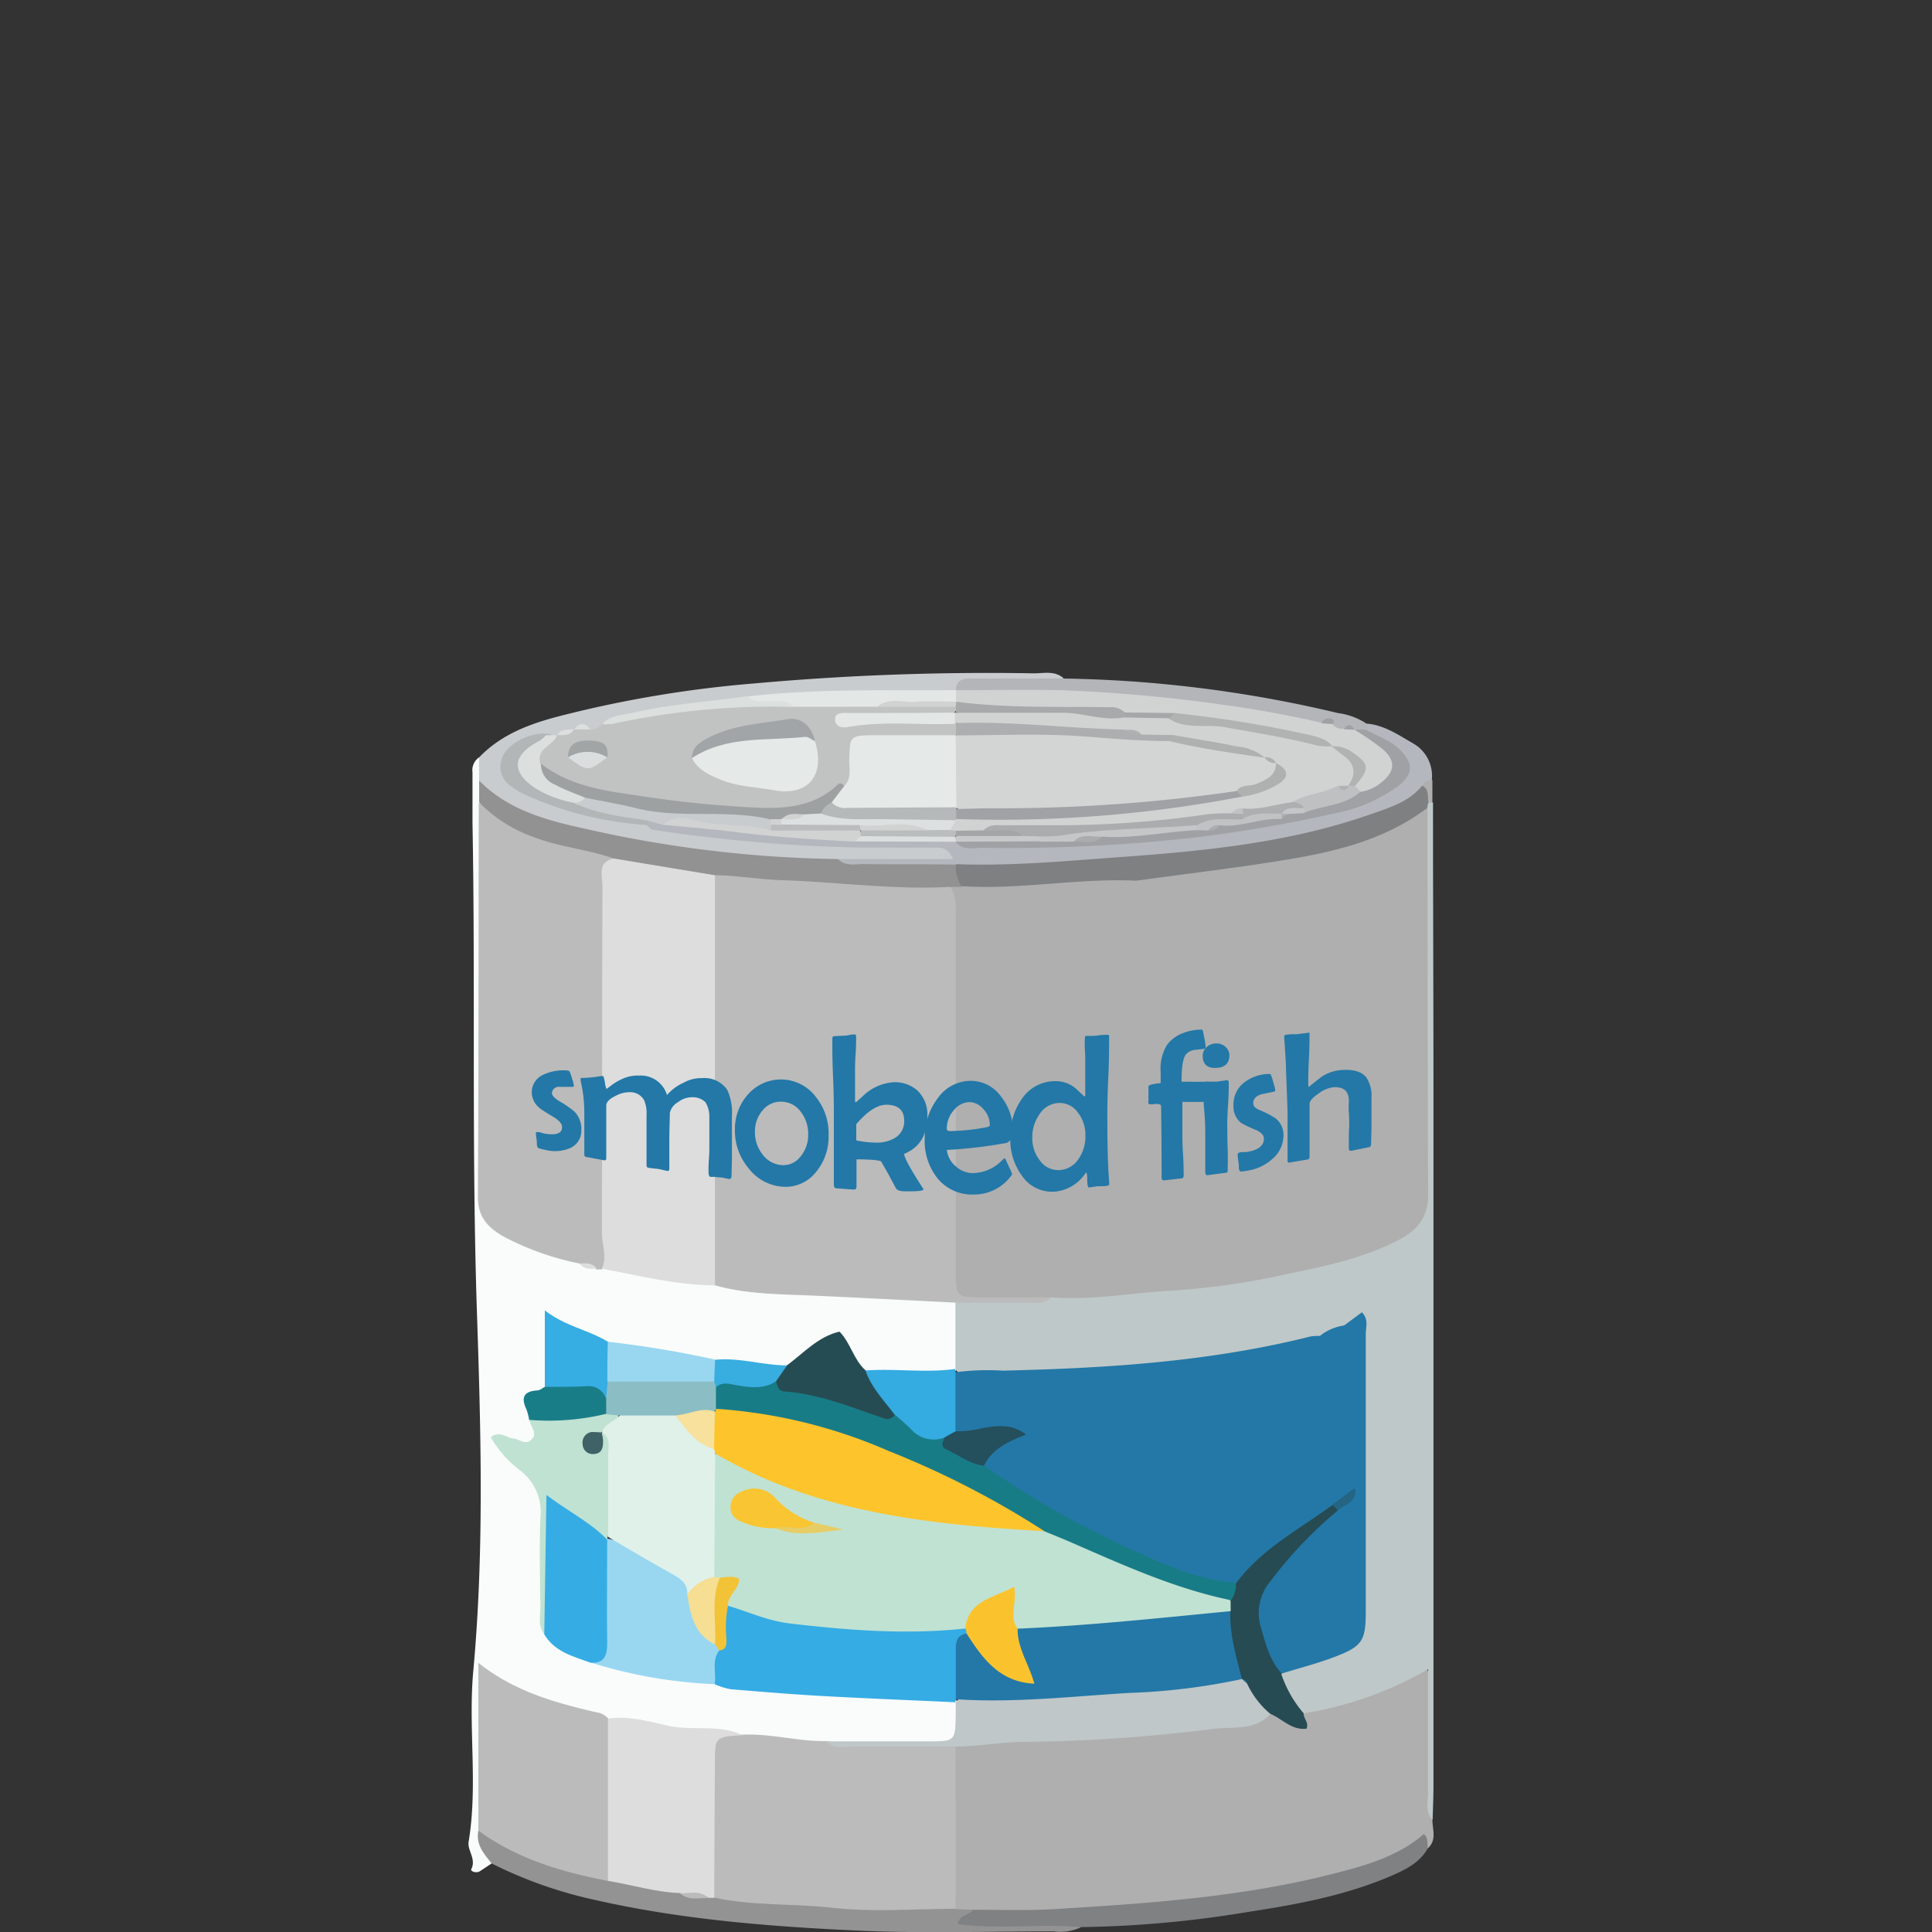 <svg id="Layer_1" data-name="Layer 1" xmlns="http://www.w3.org/2000/svg" viewBox="0 0 250 250"><rect x="0" y="0" width="250" height="250" fill="#333333" stroke="none"/><defs><style>.cls-1{fill:#afafaf;}.cls-2{fill:#f9fcfb;}.cls-3{fill:#bfc8c8;}.cls-4{fill:#c9cccf;}.cls-5{fill:#939393;}.cls-6{fill:#b4b7bd;}.cls-7{fill:#808183;}.cls-8{fill:#b3b5b9;}.cls-9{fill:#bbb;}.cls-10{fill:#bfc7c8;}.cls-11{fill:#264b53;}.cls-12{fill:#ddd;}.cls-13{fill:#35ace4;}.cls-14{fill:#929293;}.cls-15{fill:#99d7f1;}.cls-16{fill:#35ade4;}.cls-17{fill:#c0e2d2;}.cls-18{fill:#264c53;}.cls-19{fill:#34abe1;}.cls-20{fill:#36ade3;}.cls-21{fill:#99d6f0;}.cls-22{fill:#197d88;}.cls-23{fill:#38ade0;}.cls-24{fill:#2378a7;}.cls-25{fill:#7f8082;}.cls-26{fill:#c0c3c2;}.cls-27{fill:#e3e7e5;}.cls-28{fill:#b3b6b7;}.cls-29{fill:#dbdfde;}.cls-30{fill:#9fa1a5;}.cls-31{fill:#d1d3d3;}.cls-32{fill:#dcdfdf;}.cls-33{fill:#2478a7;}.cls-34{fill:#187c87;}.cls-35{fill:#256483;}.cls-36{fill:#fac32e;}.cls-37{fill:#f2c337;}.cls-38{fill:#e0f1ea;}.cls-39{fill:#f6de93;}.cls-40{fill:#8bbec4;}.cls-41{fill:#3f6266;}.cls-42{fill:#244f5c;}.cls-43{fill:#e5eae8;}.cls-44{fill:#e5e9e7;}.cls-45{fill:#9ea1a2;}.cls-46{fill:#acaeaf;}.cls-47{fill:#a2a5a7;}.cls-48{fill:#e3e7e6;}.cls-49{fill:#a8a9ab;}.cls-50{fill:#a1a5a5;}.cls-51{fill:#dbdede;}.cls-52{fill:#c4c6c8;}.cls-53{fill:#bec0c1;}.cls-54{fill:#c0c2c4;}.cls-55{fill:#c7c9ca;}.cls-56{fill:#aaacad;}.cls-57{fill:#c5c6c8;}.cls-58{fill:#adafb0;}.cls-59{fill:#babdbd;}.cls-60{fill:#b1b3b3;}.cls-61{fill:#a6a7a9;}.cls-62{fill:#fec42c;}.cls-63{fill:#fac533;}.cls-64{fill:#e6cd66;}.cls-65{fill:#f7e19c;}.cls-66{fill:#d3d5d4;}.cls-67{fill:#b6b9b9;}.cls-68{fill:#dde0e0;}.cls-69{fill:#afb1b1;}.cls-70{fill:#a3a5a6;}.cls-71{fill:#a1a2a5;}.cls-72{fill:none;}</style></defs><title>products</title><path class="cls-1" d="M185.35,235.44c0,1.27.6,2.62-.56,3.71-2.6.22-4.6,1.94-7,2.77-9.9,3.42-20.21,4.46-30.53,5.4a142.09,142.09,0,0,1-21.64.72,3.14,3.14,0,0,1-2.36-1.13,61.42,61.42,0,0,1,0-20.69c3.74-2.12,7.91-1.86,11.94-2a184,184,0,0,0,28.12-2.62,2.94,2.94,0,0,1,3.28.51c1.88,1.62,1.78-.72,2.63-1.17,4.34-1.76,9-2.59,13.2-4.86,2.09-1.13,2.64,0,2.66,2C185.18,223.91,184.75,229.68,185.35,235.44Z"/><path class="cls-2" d="M63.62,241.13l-1.51,1c-.49.32-1.26,0-1.13-.25.68-1.34-.53-2.44-.34-3.56,1.22-7.33-.07-14.74.6-22.06,1.41-15.33,1-30.71.49-46-.72-21.28-.2-42.54-.59-63.81,0-2.17,0-4.34,0-6.51A2,2,0,0,1,62,98a4,4,0,0,1,1,3c-.05,1.06.1,2.12,0,3.19.12,15.56,0,31.11,0,46.68,0,6.73.91,7.95,7.3,10.2,1.36.48,2.78.79,4.12,1.34a7.32,7.32,0,0,0,2.89.81,12.1,12.1,0,0,1,1.21.13c4.81.77,9.56,1.87,14.47,2.12a171.69,171.69,0,0,0,19,1.31c4,0,8.12.13,12,1.65a10.46,10.46,0,0,1,0,8.74c-3.42,2.17-7.17.94-10.79,1a3.93,3.93,0,0,1-3.11-2.12c-1.39-2.73-3-2.43-5.06-.76a8.08,8.08,0,0,1-3.71,2.06c-3,.48-5.86-.65-8.82-.64-4.51-.72-9-1.36-13.49-2.36-2.58-.86-5.25-1.5-7.47-3.32,0,2.72.39,5.36-.26,8-.86,1.51-3.09,2.53-1.71,4.84,1,3.27-1.08,3.58-3.8,3.53,5.19,3.26,5.35,8.12,5.19,13.25-.1,3.35-.52,6.75.37,10.07,1.33,2.29,3.62,3,5.94,3.84A145,145,0,0,0,93,217.16c8.58,1.13,17.22,1.22,25.82,1.86,1.77.13,3.62-.2,5.13,1.18,1.45,4.39.49,5.9-3.9,6-4.2.11-8.39,0-12.59.06-3.77.22-7.43-.73-11.15-1-5.79-.72-11.58-1-17.3-2.17-5.34-1.33-10.73-2.59-16.07-5.94v19.16C62.6,238,63.82,239.51,63.62,241.13Z"/><path class="cls-3" d="M123.63,177.12v-8.54c1.37-1.45,3.15-.93,4.8-1,2.52-.13,5.06.29,7.55-.49,8.44-.66,16.88-1.17,25.25-2.51,6-1,11.92-2,17.57-4.34,3.46-1.45,4.92-3.78,4.89-7.57-.12-13.93-.05-27.85,0-41.77a35.26,35.26,0,0,1,.18-5.44,3.43,3.43,0,0,1,.45-1.24.84.84,0,0,1,1.11-.36c0,12.69.06,25.39.06,38.08v89.2c0,1.44-.07,2.89-.11,4.34-1-1-.59-2.28-.59-3.45V216a47.26,47.26,0,0,1-16.06,5.7c-2.45-1.09-3.71-2.77-2.76-5.56,1.82-1.52,4.19-1.79,6.28-2.71s3.51-2.38,3.51-4.92c0-11.58.07-23.15,0-34.73,0-.72.34-1.82-1-1.89l-1,.38c-1.22.53-2.38,1.18-3.61,1.6a133.44,133.44,0,0,1-25.69,3.87c-6.6.45-13.19,1.18-19.81.28A2,2,0,0,1,123.63,177.12Z"/><path class="cls-4" d="M62,101V98c2.89-3,6.56-4.34,10.46-5.35a150.58,150.58,0,0,1,25.22-4.22,337.36,337.36,0,0,1,36.11-1.3c1.29,0,2.68-.37,3.82.62-1.6,1.6-3.61.89-5.51,1.06-2.85.25-5.79-.65-8.51,1-2.48.76-5.06.47-7.56.43-6.15-.09-12.3.42-18.4.77a145.65,145.65,0,0,0-19,2.8,2.31,2.31,0,0,1-1.58,1,9.33,9.33,0,0,0-2.24,0c-.28.1-.57.16-.86.24-.59.16-1.17.34-1.77.48l-.47.07a5.24,5.24,0,0,1-1,0,2.84,2.84,0,0,0-1.72.47c-1.24.84-3,1.24-3,3.21s1.71,2.49,3.1,3.12c5,2.2,10.38,2.9,15.69,3.93A195.41,195.41,0,0,0,119,108.66a11.71,11.71,0,0,1,1.45,0c1.34.13,3.09.25,3.12,1.81,0,1.81-1.85,1.53-3.07,1.57-3.87.13-7.74,0-11.58.07A142.36,142.36,0,0,1,71,107C67.44,105.92,63.64,105,62,101Z"/><path class="cls-5" d="M63.62,241.13c-1-1.25-2.08-2.45-1.72-4.24,1-.44,1.86.17,2.65.64,4.48,2.66,9.41,4,14.47,4.94,3,.55,6,1.2,8.93,1.75a11,11,0,0,0,4.07.41l1.27,0c8.63.73,17.25,1.59,25.93,1.41,1.55,0,3.15-.1,4.46,1l2.21.1c.81,1.9,2.5.94,3.8,1.14,3.38.51,7-1.06,10.19,1.11a6.36,6.36,0,0,1-3.54.53c-8.45,0-16.92.28-25.32-.1-11.57-.53-23.1-1.45-34.44-4.06A56.39,56.39,0,0,1,63.62,241.13Z"/><path class="cls-6" d="M108.38,111.16h14.93c-.73-1.73-1.79-1.44-2.69-1.48h-9.08a204.44,204.44,0,0,1-27-2.3c-.31,0-.57-.4-.86-.61a.6.6,0,0,1,0-.85l.16-.1a14.54,14.54,0,0,1,2.95,0c8,1,15.92,1.74,23.87,2.17,4.13.11,8.27-.2,12.39.2,6.21,1.18,12.52.82,18.72.4,9.09-.61,18.21-1.29,27.14-3.43a47.34,47.34,0,0,0,8.94-2.81c1.44-.67,3.05-1.38,3.16-3.11.09-1.45-1.45-2.09-2.55-2.77a4.85,4.85,0,0,1-1.88-1.66,1.11,1.11,0,0,1,.07-1.19c2.36.13,4.26,1.45,6.18,2.56a4.84,4.84,0,0,1,2.44,4.81c-.56.59-.76,1.45-1.32,2-2.9,2.59-6.51,3.61-10.13,4.64-9.69,2.79-19.67,3.84-29.67,4.45-7,.43-13.94,1.31-21,.83-3.7.16-7.41.13-11.11,0C110.78,112.86,109,113.25,108.38,111.16Z"/><path class="cls-7" d="M139.85,249.37c-5.27-.47-10.6.34-15.92-.39.29-1.39,1.55-1.07,1.92-1.86,3.62,0,7.28.13,10.9-.1,11.77-.72,23.56-1.52,35.06-4.38,4.41-1.1,8.88-2.25,12.45-5.32.63.6.37,1.26.51,1.83-1.07,1.93-2.93,2.79-4.82,3.62-5.79,2.47-12,3.65-18.18,4.59A143.26,143.26,0,0,1,139.85,249.37Z"/><path class="cls-8" d="M176.74,93.58v.79a1.24,1.24,0,0,1-1.1.48,5.69,5.69,0,0,1-.83-.08c-.42,0-.83,0-1.24.07a1.51,1.51,0,0,1-1.45-.72c-.88-.69-1.83.25-2.73-.11a210,210,0,0,0-42.45-3.76,5.11,5.11,0,0,1-2.82-.55l-.44-.45c.15-1.56,1.31-1.45,2.39-1.45l11.46,0a163.07,163.07,0,0,1,35.6,4.47A8.72,8.72,0,0,1,176.74,93.58Z"/><path class="cls-1" d="M184,101.72a1.3,1.3,0,0,1,1.35-.77v2.89a5.17,5.17,0,0,0-.55.07C183.9,103.42,184.44,102.39,184,101.72Z"/><path class="cls-9" d="M123.66,247c-5.3,0-10.65.46-15.92-.13s-10.33-.21-15.39-1.34c-1.32-1.53-1.07-3.4-1.09-5.18,0-4-.1-8,0-11.93s.68-4.47,4.77-3.95c3.67-.2,7.24.91,10.9.82,4.26.72,8.57.12,12.85.34,1.29.07,2.63-.35,3.86.36Q123.69,236.51,123.66,247Z"/><path class="cls-10" d="M123.7,226H110.38c-1.15,0-2.43.39-3.4-.67h13.07c3.57,0,3.57,0,3.62-3.62v-1.44l.42-.48c3.94-1.25,8.09-1,12.09-1.22,7.69-.36,15.32-1,22.95-1.91a4.26,4.26,0,0,1,1.18.07,3.29,3.29,0,0,1,1.44.79c1,1.35,2.29,2.5,2.66,4.24-2,2.26-4.9,1.64-7.36,1.95a208.64,208.64,0,0,1-24.73,1.69C129.46,225.43,126.58,226,123.7,226Z"/><path class="cls-11" d="M164.36,221.76a11.45,11.45,0,0,1-3-3.93l-.61-.54h0c-2.29-2.33-2.3-5.31-2.39-8.27a10.76,10.76,0,0,1,.17-1.7,16.89,16.89,0,0,1,.84-2.61c3.22-4.86,7.89-7.89,13-10.34a1.08,1.08,0,0,1,.94,1.1c-1.57,3-4.46,4.92-6.61,7.47-2.78,3.29-3.72,6.55-1.64,10.53a5.08,5.08,0,0,1,.72,3.09,15.25,15.25,0,0,0,2.9,5.13c0,.73.72,1.2.38,2C167.15,223.93,165.93,222.41,164.36,221.76Z"/><path class="cls-9" d="M136.05,167.84c-.83,1-2,.72-3,.72-3.12,0-6.26,0-9.4,0-6.23-.31-12.46-.64-18.7-.92-4.14-.18-8.39-.17-12.46-1.33-1.11-1.16-1.18-2.62-1.19-4.08q-.06-22.68,0-45.37a6.44,6.44,0,0,1,.82-3.51,3.54,3.54,0,0,1,3-1.1c9.13.68,18.28,1,27.4,1.78a2,2,0,0,1,.65.3c2,1.6,1.72,3.88,1.73,6,0,13.54,0,27.09,0,40.63,0,5.58,0,5.55,5.69,5.67C132.42,166.74,134.45,166.33,136.05,167.84Z"/><path class="cls-9" d="M75,163.5A36.18,36.18,0,0,1,65.15,160c-2-1.14-3.32-2.52-3.31-5.11.1-17,.08-34,.11-51,5.18,2.6,10.41,5.06,16.24,5.91a1.53,1.53,0,0,1,1.42,1.64,1.41,1.41,0,0,1-.12.49,24.64,24.64,0,0,0-.46,5.75c0,14.22,0,28.44,0,42.68,0,1.4.42,3-1.17,3.9h-.73C76.58,163.55,75.61,164.09,75,163.5Z"/><path class="cls-12" d="M77.88,164.17c.73-1.54,0-3.08,0-4.62.07-15,0-29.94.08-44.91,0-1.3-.73-3.06,1.44-3.56,4.61-.69,9-.39,13.11,2.17v53.08C87.51,166.31,82.69,165.06,77.88,164.17Z"/><path class="cls-9" d="M78.67,243.39c-6-1.16-11.75-2.85-16.77-6.51V215.17c4.76,3.77,9.94,5.14,15.2,6.39a2.48,2.48,0,0,1,1.56.77,4.1,4.1,0,0,1,1,2.62c.18,5.27.17,10.53,0,15.8A3.85,3.85,0,0,1,78.67,243.39Z"/><path class="cls-12" d="M78.67,243.39v-21c2.64-.4,5.26.35,7.72.91,3.24.72,6.64-.24,9.73,1.23-3.61.22-3.61.22-3.61,3.61q-.06,8.68-.09,17.44h-.69c-1.13-.72-2.54.12-3.69-.62C84.86,244.87,81.8,243.89,78.67,243.39Z"/><path class="cls-13" d="M123.62,220.27c-5.64-.26-11.27-.48-16.9-.79-4.07-.22-8.14-.56-12.2-.9a9.62,9.62,0,0,1-2-.62c-1.3-1.5-1-3.09-.27-4.7,1.29-1.68.06-4.13,1.73-5.7a1.93,1.93,0,0,1,1.39-.23c6.56,2.29,13.44,2,20.21,2.78,3.13.34,6.2-1.06,9.25.15a1.14,1.14,0,0,1,.62,1c-1.45,2.71.23,6-1.73,8.63A2.63,2.63,0,0,0,123.62,220.27Z"/><path class="cls-14" d="M92.49,113.25l-13.11-2.17c-3.34-1.19-6.92-1.45-10.25-2.74A18.33,18.33,0,0,1,62,103.83V101c3.82,3.91,8.93,5.19,13.94,6.29a156.44,156.44,0,0,0,32.48,3.87c1,1,2.27.63,3.43.65,4,.06,8,0,11.9.07.72.88,1.31,1.8.76,3a1.18,1.18,0,0,1-1.51-.12c-7.33.41-14.6-.63-21.91-.87C98.22,113.8,95.36,113.28,92.49,113.25Z"/><path class="cls-15" d="M93.05,213.59c-1,1.35-.33,2.89-.57,4.34a61.87,61.87,0,0,1-16.08-2.81c1.72-2.84,1.09-6,1.2-9.05a33.8,33.8,0,0,1,.28-6,2.76,2.76,0,0,1,.55-1c4.58.86,8.69,2.49,11.22,6.78.41,2.46,1.12,4.78,3.18,6.45C93.14,212.68,93.47,213.08,93.05,213.59Z"/><path class="cls-16" d="M78.57,199.23c0,4.48-.07,9,0,13.42,0,1.61-.37,2.6-2.17,2.5-2.25-.83-4.66-1.39-6-3.72-.33-5.44,0-10.89-.16-16.34,0-2.11,1-2.38,2.41-1.37C74.89,195.27,77.83,196.1,78.57,199.23Z"/><path class="cls-17" d="M78.57,199.23c-2.17-2.24-5-3.62-7.86-5.79-.1,6.37-.19,12.2-.28,18-.87-1.06-.49-2.31-.5-3.47-.05-3.84-.15-7.7,0-11.54a6.78,6.78,0,0,0-2.43-6,14.71,14.71,0,0,1-4-4.45c1.17-.91,2,.07,2.85.14s1.59.91,2.36.22c1-.87-.14-1.75-.18-2.63,3-1.53,6.4-.9,9.58-1.53a3.57,3.57,0,0,1,1.69.49c.94,1.91-.78,2-1.76,2.53a4.55,4.55,0,0,0-1,.94c.4-.09.5-.5.81-.72.53-.33.84,0,1.18.32.81,4.39,1.45,8.77-.38,13.08A1,1,0,0,0,78.57,199.23Z"/><path class="cls-18" d="M101.85,176.66c2.17-1.6,4-3.7,6.78-4.35,1.44,1.45,1.81,3.62,3.36,5,1.79,1.79,3.91,3.37,3.89,6.28-.15.19-.34.48-.53.45-5.28-.52-10.24-2.24-15.15-4.1-.18-.06-.21-.41-.27-.65C99.8,177.86,100.78,177.21,101.85,176.66Z"/><path class="cls-19" d="M115.78,183.08c-1.36-1.84-3-3.47-3.79-5.74,3.88-.28,7.77.34,11.64-.2a2.94,2.94,0,0,0,0,.42c1.7,2.26,1,4.75.73,7.23a3.15,3.15,0,0,1-1.57,1.74C119,187.38,117.78,186.76,115.78,183.08Z"/><path class="cls-20" d="M70.5,179.46v-9.9c2.67,2.08,5.66,2.53,8.16,4.06,1.19,1.48,1,3.22.94,4.95a3.75,3.75,0,0,1-.81,2.38C76,180.58,73.07,181,70.5,179.46Z"/><path class="cls-21" d="M78.59,178.74c0-1.71,0-3.42.07-5.12a135.52,135.52,0,0,1,13.87,2.31A2.18,2.18,0,0,1,92.4,179l-.13.11C87.67,180.19,83.1,180.63,78.59,178.74Z"/><path class="cls-22" d="M70.5,179.46c1.78,0,3.62,0,5.37-.08a2.35,2.35,0,0,1,2.52,1.52,1.16,1.16,0,0,1,0,2.06,31.51,31.51,0,0,1-9.92.77,7.74,7.74,0,0,0-.34-1.34c-.73-1.53-.39-2.36,1.4-2.47C69.89,179.9,70.19,179.62,70.5,179.46Z"/><path class="cls-23" d="M92.43,178.74c0-.93.07-1.85.1-2.78,3.15-.33,6.2.72,9.32.72l-1.44,2.07c-2.29,2.93-5.14,1.28-7.82,1a.63.63,0,0,1-.23-.87A.36.36,0,0,1,92.43,178.74Z"/><path class="cls-12" d="M75,163.5c.81-.05,1.65-.13,2.22.66C76.38,164.21,75.55,164.27,75,163.5Z"/><path class="cls-1" d="M123,114.76h1.45c1.39-1.33,3.15-.93,4.8-1,10.93-.6,21.87-1,32.72-2.77,7-1.13,14-2.41,20.34-6a3,3,0,0,1,2.42-.44c0,16.64,0,33.36.08,50,0,3-1.45,4.69-3.86,5.92-4.34,2.24-9,3.28-13.75,4.25A98.52,98.52,0,0,1,151.87,167c-5.28.25-10.53,1.31-15.84.87h-8.69c-3.61,0-3.66,0-3.66-3.54V119C123.69,117.52,123.78,116.06,123,114.76Z"/><path class="cls-24" d="M123.64,185.25v-7.68a32.3,32.3,0,0,1,6.14-.21c13.41-.31,26.77-1.15,39.79-4.42a5.71,5.71,0,0,1,1.09-.07c4.67-.27,5.92.61,5.58,5s1.45,8.74-1.08,12.81c1,.37,1.08,1,.67,1.9-.72,1.45-2.07,1.88-3.49,2.23-4.34,3.15-9.18,5.68-12.45,10.13-2.68,1.26-5.19.1-7.59-.78-8-3-15.34-7.41-22.8-11.58a4.66,4.66,0,0,1-2.6-2.84,4.69,4.69,0,0,1,4.5-4C129,184.48,126.15,187.18,123.64,185.25Z"/><path class="cls-24" d="M175.3,192.54c-.05-.42.93-1.2-.34-1.18-.41,0-.79.49-1.22.72a.72.72,0,0,1-.91-.34c-.31-.46-.25-1.14.22-1.19,4-.55,2.89-3.62,3-6s-.09-4.8.05-7.19c.1-1.84-.48-2.9-2.32-3.41-1-.27-1.92-1-3-1.07a6.39,6.39,0,0,1,3.14-1.36l.17.13-.17-.13,2.31-1.71c.9.91.5,1.92.5,2.81q0,17.93,0,35.86c0,3.82-.42,4.54-4,5.91-2.24.86-4.58,1.45-6.88,2.17-1.6-1.76-2.12-4-2.75-6.19a6.37,6.37,0,0,1,1.32-5.79,54.25,54.25,0,0,1,8.68-9.11C173.6,194.31,174.86,193.74,175.3,192.54Z"/><path class="cls-25" d="M184.7,104.54c-5.06,3.84-11,5.45-17.09,6.51-6.76,1.17-13.58,1.94-20.38,2.89a3.49,3.49,0,0,1-.72,0c-7.38-.26-14.7,1.21-22.09.73a4.35,4.35,0,0,1-.72-2.85c7,.27,14-.39,20.91-.89,11.12-.79,22.27-1.86,32.91-5.62,2.36-.83,4.82-1.56,6.51-3.65.93.48.66,1.4.81,2.17A2.87,2.87,0,0,0,184.7,104.54Z"/><path class="cls-26" d="M76.44,94.39a1.52,1.52,0,0,0,1.44-.73,92.82,92.82,0,0,1,24.77-3c3.55-.6,7.13-.24,10.71-.29,3.28.29,6.63-.48,9.87.55a.89.89,0,0,1,.53,1c-1.65,1.8-3.82.77-5.74.94s-3.69.09-5.53,0c3.34.49,7.35-.84,11.2.72a1.34,1.34,0,0,1-.08,1.62c-2.44,1.53-5.15.89-7.73.85-3,0-5.31.31-5.24,4.06a1.94,1.94,0,0,1-.88,1.51,15.55,15.55,0,0,1-12.4,3.83c-7.75-.74-15.63-1-23.16-3.41-1.75-.57-3.42-1.23-4.51-2.84-1.11-2.49.6-3.31,2.41-4.07h0c.6-.66,1.62-.06,2.17-.73h0A1.8,1.8,0,0,1,76.44,94.39Z"/><path class="cls-27" d="M113.5,91.45H102.64c-1.44-.72-3-.18-4.44-.35-.66-.08-1.45.07-1.32-1,8.93-1,17.9-.73,26.87-.8h0a1.27,1.27,0,0,1,.1,1.58,2.16,2.16,0,0,1-1.12.24C119.62,91.3,116.53,90.7,113.5,91.45Z"/><path class="cls-28" d="M83.71,106.1v.66a45,45,0,0,1-15.92-4,9.31,9.31,0,0,1-2.09-1.37,2.88,2.88,0,0,1-.82-3c.38-2.07,4.11-4,6.45-3.33a2.55,2.55,0,0,1-.64.67,10.3,10.3,0,0,0-1.2.72c-2.23,2.24-1.17,3.84,1,5.14a29.06,29.06,0,0,0,4.35,1.7C77.73,104.57,81.16,104,83.71,106.1Z"/><path class="cls-29" d="M70.64,95.14l.69,0h.77c-.5,1.36-2.77,1.68-2.17,3.69,1.07,2.73,4.57,2.26,6,4.56-.33.9-.91,1-1.65.49a14.41,14.41,0,0,1-5-1.88c-3.24-2.17-3-4.34.6-6.17A4.84,4.84,0,0,0,70.64,95.14Z"/><path class="cls-29" d="M96.84,90.07c.78,1,1.89.6,2.89.68s2.1-.27,2.9.73a96.59,96.59,0,0,0-23.25,2.17,8.8,8.8,0,0,1-1.45.06c1-1.16,2.45-1.15,3.78-1.44C86.68,91.09,91.8,90.81,96.84,90.07Z"/><path class="cls-29" d="M74.28,94.39c-.53.86-1.39.73-2.17.73C72.61,94.27,73.48,94.43,74.28,94.39Z"/><path class="cls-29" d="M76.44,94.39H74.27C75,93.5,75.71,93.44,76.44,94.39Z"/><path class="cls-9" d="M88,245c1.27,0,2.61-.44,3.69.61C90.47,245.55,89.14,246,88,245Z"/><path class="cls-30" d="M175.25,94.41l1.49,0c1.45.85,3.12,1.33,4.35,2.55,1.83,1.78,1.85,3.2-.21,4.79a20.36,20.36,0,0,1-8.26,3.51,178.51,178.51,0,0,1-18.09,3.12,212.9,212.9,0,0,1-27.43,1.32c-1.15,0-2.45.41-3.4-.72l.46-.47c3.35-1.11,6.81-.32,10.2-.57h4.34a11.42,11.42,0,0,0,4.15-.47c3.83-.14,7.62-.65,11.42-1H156a9.53,9.53,0,0,0,2.17-.4c2.32-.21,4.58-.85,6.9-1,.51-.08,1-.19,1.52-.32.66-.19,1.32-.32,2-.45a29.34,29.34,0,0,0,7.14-2.36c4.17-2.17,4.24-2.82.57-5.79C175.72,95.67,175,95.31,175.25,94.41Z"/><path class="cls-4" d="M74.25,103.86a1.55,1.55,0,0,0,1.45-.64c2.53-1,4.9.3,7.28.72,5.44.91,11,.35,16.39,1.64a1.33,1.33,0,0,1,.72,1,1.58,1.58,0,0,1-.41,1.13,71,71,0,0,1-9.19-1,8,8,0,0,0-4.56.08l-2.17-.63C80.52,105.67,77.23,105.33,74.25,103.86Z"/><path class="cls-31" d="M85.92,106.73c1.18-1.22,2.76-.91,4-.57,3.23.88,6.6.34,9.79,1.29,3.42-1.79,7-.83,10.57-.72a2.39,2.39,0,0,1,1,.72c.4.78-.14,1.12-.69,1.45-5.06-.26-10-.56-15-1.18C92.38,107.29,89.14,107.05,85.92,106.73Z"/><path class="cls-32" d="M110.64,108.88l.73-.68c3.88-1.81,7.81-1.09,11.78-.44a1.17,1.17,0,0,1,.53,1.16v0Z"/><path class="cls-31" d="M175.25,94.41a39.3,39.3,0,0,1,3.56,2.44c1.83,1.52,1.77,3-.13,4.45a5.32,5.32,0,0,1-2.62,1.16c-.68.28-.9-.13-1-.68,1.65-3.57-1.18-4-3.41-4.91-6.46-2.29-13.26-2.72-20-3.61a40.56,40.56,0,0,1-6.33-.31c-4.41-.89-8.85-.27-13.28-.42-2.89-.1-5.71-.3-8.32-1.71V89.31c4.47,0,9-.09,13.42,0a201.24,201.24,0,0,1,21.51,1.94q6.26.87,12.38,2.28a1,1,0,0,1,1.33.09l0,0a1.52,1.52,0,0,0,1.49.67,1,1,0,0,1,1.36,0,.76.76,0,0,1,.09.09Z"/><path class="cls-30" d="M172.36,93.7,171,93.59a1,1,0,0,1,1.37-.54l.13.07C172.72,93.23,172.61,93.55,172.36,93.7Z"/><path class="cls-30" d="M175.3,94.43l-1.45-.06C174.36,93.6,174.84,93.68,175.3,94.43Z"/><path class="cls-33" d="M123.68,219.88v-6.41c0-1,.14-1.91,1.39-2.08,1.45-.35,1.73,1,2.3,1.74a8.24,8.24,0,0,0,4.47,3.37c.72-2.26-2.51-4.76.72-6.51,7.84-1.24,15.8-1.25,23.65-2.34a3.61,3.61,0,0,1,3,.82c-.12,3,.76,5.9,1.49,8.8a82.72,82.72,0,0,1-14.69,1.8C138.61,219.52,131.16,220.38,123.68,219.88Z"/><path class="cls-33" d="M160.75,217.29a.65.65,0,0,1,.61.54Z"/><path class="cls-17" d="M159.25,208.48c-9.18.89-18.35,1.87-27.57,2.27-1.83-.5-.94-2.54-1.89-3.5-2.37.21-3.18,2.48-4.89,3.48-7.61.82-15.2.23-22.75-.66-2.81-.34-5.33-1.51-8-2.3a.82.82,0,0,1-.39-1.09c0-.05,0-.09.07-.13,1.57-2-.37-1.69-1.33-2a2.05,2.05,0,0,1-.72-.9c-.21-5.06-1.11-10.2.32-15.26,1.52-1,2.78,0,4,.62,10.13,4.94,21,6.76,32.11,7.63,2.29.18,4.5.88,6.8.83,6.12,1.76,11.69,4.94,17.72,7,2.17.73,4.86.58,6.51,2.68Z"/><path class="cls-34" d="M159.3,207.07c-7.33-1.51-14.09-4.61-20.89-7.57-1.1-.47-2.21-.92-3.31-1.37-3.09-.72-5.79-2.4-8.53-3.84-10-5.2-20.19-9.63-31.5-10.92a3.79,3.79,0,0,1-2.9-1.2c-.43-1-.55-2,.5-2.69.84-.72,1.71-.39,2.65-.23,1.72.28,3.5.56,5.11-.53.13.6.3,1.28,1,1.33,4.5.31,8.62,2,12.82,3.44a1.16,1.16,0,0,0,1.54-.43c.73.61,1.4,1.2,2.06,1.84a3.9,3.9,0,0,0,4.39,1.11c1.35,1.71,3.81,1.87,5.06,3.62a124.63,124.63,0,0,0,20.63,11.57c3.85,1.73,7.73,3.28,12,3.62A3.66,3.66,0,0,1,159.3,207.07Z"/><path class="cls-35" d="M175.3,192.54c.42,1.84-1.28,2.08-2.17,2.89l-.73-.72Z"/><path class="cls-36" d="M124.9,210.73c.42-3.67,3.62-3.93,6.33-5.41.42,2-.72,3.86.45,5.43-.05,2.51,1.45,4.54,2.17,7.12-4.52-.21-6.71-3.27-8.79-6.52A1,1,0,0,0,124.9,210.73Z"/><path class="cls-37" d="M93.14,204.14c.81,0,1.65-.32,2.51.17,0,1.37-1.52,2.09-1.45,3.46A14.69,14.69,0,0,0,94,212c0,.72.1,1.44-.91,1.58l-.55-.8C91,209.78,90.43,206.84,93.14,204.14Z"/><path class="cls-38" d="M92.54,188.08q-.06,8-.11,16a4.77,4.77,0,0,1-3.49,2.28c.09-1.62-1.06-2.17-2.25-2.85-2.7-1.49-5.35-3.08-8-4.63,0-3.55,0-7.1,0-10.64,0-1,.37-2.17-.78-2.89h0c.33-1.17,1.59-1.36,2.27-2.17,1.93-1.66,4.16-1,6.33-.85,2.54.88,3.92,3.2,5.93,4.74A1.11,1.11,0,0,1,92.54,188.08Z"/><path class="cls-39" d="M88.94,206.33a5.33,5.33,0,0,1,3.49-2.27l.73.09c-1.22,2.81-.42,5.79-.64,8.64C89.8,211.47,89.34,208.92,88.94,206.33Z"/><path class="cls-40" d="M87.42,183.17h-7.3L78.44,183l0-2.05c.06-.72.12-1.45.19-2.17H92.43l.21.77,0,2.82a2,2,0,0,1-.78.67C90.42,183.35,89,184.13,87.42,183.17Z"/><path class="cls-41" d="M77.84,185.32a7.76,7.76,0,0,1,.2,1.05c0,.88-.07,1.71-1.2,1.78A1.3,1.3,0,0,1,75.4,187v-.06a1.38,1.38,0,0,1,1.1-1.63,1.34,1.34,0,0,1,.34,0,7.69,7.69,0,0,1,1.07.07Z"/><path class="cls-42" d="M127.32,189.66c-1.84-.21-3.28-1.39-4.9-2.13-.79-.36-.37-1-.2-1.52.47-.27.94-.54,1.45-.8a13.82,13.82,0,0,0,3.51-.42c1.82-.31,3.73-.6,5.59.84C130.44,186.55,128.39,187.47,127.32,189.66Z"/><path class="cls-24" d="M173.85,171.5h.68c.41.05,1-.1,1,.6a.45.45,0,0,1-.2.28c-.48.35-.83.08-1.14-.28A4.3,4.3,0,0,1,173.85,171.5Z"/><path class="cls-43" d="M109.24,101.72c1-1,.62-2.26.65-3.43.09-3.09.07-3.12,3.3-3.15,3.5,0,7,0,10.51,0l.45.5c.79,3.1,1.24,6.19-.49,9.16a32,32,0,0,1-15.92,0C106.8,103,108.1,102.41,109.24,101.72Z"/><path class="cls-44" d="M105.46,95.92c1.35,4.34-.83,7.14-5.28,6.34-2.33-.42-4.76-.46-7-1.4-1.45-.61-2.9-1.24-3.62-2.76.72-1.41,2.17-1.83,3.47-2.35,3.18-1.24,6.59-.89,9.88-1.39A2.34,2.34,0,0,1,105.46,95.92Z"/><path class="cls-45" d="M109.24,101.72l-1.62,2.11a2.83,2.83,0,0,1-1.45,1.89,5,5,0,0,1-1.83.35,9.63,9.63,0,0,0-2.62.24,4.27,4.27,0,0,1-.86.19,1.35,1.35,0,0,1-1.18-.47C94,104.67,88,106,82.32,104.58c-2.17-.54-4.41-.91-6.62-1.36-1.3-.56-2.63-1-3.86-1.68A2.84,2.84,0,0,1,70,98.81c3.57,2.81,7.92,3.48,12.18,4.08a142,142,0,0,0,16.47,1.65c3.56.07,7-.37,9.73-3C108.63,101.23,109,101.4,109.24,101.72Z"/><path class="cls-46" d="M123.7,95.11V93.66l.48-.45c3.89-1.08,7.87-.72,11.76-.36,3,.26,5.95.41,8.92.73a11.89,11.89,0,0,0,3.07.52c1.45.09,3-.16,4.24,1.06,0,.82-.58,1.15-1.23,1.45-3.13.72-6.24.3-9.37-.08-4.34-.54-8.68-.15-13-.27-1.68,0-3.41.12-4.84-1.08Z"/><path class="cls-47" d="M105.46,95.92c-.43-.2-.89-.62-1.29-.57-5,.55-10.13-.2-14.64,2.75,0-1.28.77-1.87,1.78-2.44,3.34-1.9,7.12-2,10.73-2.61C103.74,92.75,105.12,94.16,105.46,95.92Z"/><path class="cls-48" d="M123.68,93.66c-4.66.2-9.33-.41-14,.42-.81.15-1.57-.09-1.62-.93-.06-1,.92-.88,1.59-.89,4.66,0,9.34,0,14-.05.09.11.19.21.29.31a.86.86,0,0,1-.33,1.09Z"/><path class="cls-49" d="M123.73,90.8c6.58.87,13.19.59,19.8.72a2.4,2.4,0,0,1,2,.67.81.81,0,0,1-.28,1.11l-.07,0c-7.18-.08-14.36,0-21.49-1.07v-.78c-.23-.18-.3-.33-.2-.47s.19-.19.27-.19Z"/><path class="cls-50" d="M73.51,98c0-1.58.83-2.22,2.77-2.17s2.42.59,2.33,2.17A15.06,15.06,0,0,1,73.51,98Z"/><path class="cls-51" d="M73.51,98a4.87,4.87,0,0,1,5.06,0C76.06,99.88,76.06,99.88,73.51,98Z"/><path class="cls-31" d="M123.73,90.8a3.72,3.72,0,0,1-.08.66H113.52c1.45-1.26,3.22-.55,4.84-.66S121.93,90.78,123.73,90.8Z"/><path class="cls-4" d="M70.64,95.14l-.76.66Z"/><path class="cls-52" d="M154.93,107.42c-4.12.18-8.2,1.13-12.35.84-1.13.72-2.55-.17-3.66.65l-4.34,0a.81.81,0,0,1,.32-1.09h0c6.47-1.7,13-1.83,19.68-1.44a.78.78,0,0,1,.37,1A.21.21,0,0,0,154.93,107.42Z"/><path class="cls-53" d="M175.33,101.71l.73.72c-2.08,1.89-4.92,1.75-7.33,2.76a8.61,8.61,0,0,0-.68-.55c-.52-.33-1.07-.65-.86-1.45,1.39-1.37,3.3-1.36,5-1.9a12.06,12.06,0,0,1,1.7,0,5.08,5.08,0,0,1,.78,0A1,1,0,0,1,175.33,101.71Z"/><path class="cls-54" d="M154.93,107.42v-.65c1.11-2.27,3.29-1.44,5.07-1.77,1.6-.22,3.19-.77,4.85-.41a2.5,2.5,0,0,1,1,.48.56.56,0,0,1,.09.8.55.55,0,0,1-.14.12c-2.7-.18-5.24,1.12-8,.81-.42.38-1.07.23-1.44.66Z"/><path class="cls-55" d="M134.59,108.23v.63l-10.91.06v-.64l.43-.47c2.66-1.08,5.45-.42,8.18-.55A3,3,0,0,1,134.59,108.23Z"/><path class="cls-56" d="M138.92,108.91c1.06-1.15,2.42-.57,3.66-.65C141.52,109.39,140.16,108.79,138.92,108.91Z"/><path class="cls-57" d="M168.79,104.57v.65l-2.17.11a.48.48,0,0,1-.67,0l-.06-.07h0C166.38,103.34,167.64,104.22,168.79,104.57Z"/><path class="cls-56" d="M156.37,107.46a1.45,1.45,0,0,1,1.45-.66A1.51,1.51,0,0,1,156.37,107.46Z"/><path class="cls-58" d="M165.83,105.29l.73,0-.78.66A4.12,4.12,0,0,0,165.83,105.29Z"/><path class="cls-59" d="M111.34,107.47H99.76v-.72c.5-.46,1.16-.29,1.73-.5,3-.14,6.07-.77,9.13-.16a2,2,0,0,1,.93.78Z"/><path class="cls-31" d="M101.17,106.72H99.73V106h1.44a.44.44,0,0,1,.19.47C101.28,106.64,101.23,106.72,101.17,106.72Z"/><path class="cls-59" d="M123.66,108.28l-12.3-.08v-.73h0c2.5-1.78,5.36-.72,8-1a20.55,20.55,0,0,1,3,.19,3.07,3.07,0,0,1,1.09.45.75.75,0,0,1,.21,1Z"/><path class="cls-60" d="M152,92.27a151.88,151.88,0,0,1,17.25,2.79c1.17.3,2.35.49,3.16,1.49L172,97c-4.85.59-9.32-1.59-14.06-2-2.17-.2-4.61.36-6.55-1.25C150.92,92.93,151.42,92.59,152,92.27Z"/><path class="cls-60" d="M175.33,101.71l-.79-.07c.11-2-1.91-3.17-2.17-5.07l0,0a4,4,0,0,1,2.64.79C177.21,98.87,177.28,99.46,175.33,101.71Z"/><path class="cls-61" d="M152,92.27l-.72.69a4.43,4.43,0,0,1-5.79-.09v-.68Z"/><path class="cls-62" d="M92.54,188.08a2,2,0,0,0-.15-.59c-1.07-1.63-1.32-3.25.12-4.83a.75.75,0,0,0,.17-.36A66.72,66.72,0,0,1,115,187.76a115.83,115.83,0,0,1,20.14,10.37C120.31,197.28,105.7,195.78,92.54,188.08Z"/><path class="cls-63" d="M100.31,197.75a10.15,10.15,0,0,1-4.54-.92,1.92,1.92,0,0,1-1.24-2A2.1,2.1,0,0,1,96,193a3.6,3.6,0,0,1,4.29.8,11.28,11.28,0,0,0,5.06,3.23C103.94,199.05,102,197.67,100.31,197.75Z"/><path class="cls-64" d="M100.31,197.75c1.66-.49,3.52.56,5.07-.72l3.7.88C106.11,198.27,103.17,198.92,100.31,197.75Z"/><path class="cls-65" d="M92.51,182.66q-.06,2.43-.12,4.83c-2.36-.63-3.62-2.54-5-4.34C89.12,183.08,90.73,182,92.51,182.66Z"/><path class="cls-66" d="M123.66,95.16c5.39,0,10.8-.27,16.16.1,3.81.28,7.6.64,11.43.63,3.93-.64,7.66.41,11.42,1.27a5.89,5.89,0,0,1,1.07.37,4.67,4.67,0,0,1,1.43.94,1.79,1.79,0,0,1,.37,1.09c-1,3.16-4,2.72-6.29,3.73a164.8,164.8,0,0,1-33,2.23,3.91,3.91,0,0,1-2.06-.56l-.44-.51Z"/><path class="cls-67" d="M106.22,105.27a2.65,2.65,0,0,1,1.4-1.45,2.29,2.29,0,0,0,2,.72l14.1-.08v.23a1.34,1.34,0,0,1,.21,1.24,1.89,1.89,0,0,1-1,.72,98.33,98.33,0,0,1-14-.26A3.35,3.35,0,0,1,106.22,105.27Z"/><path class="cls-68" d="M106.22,105.27c2.53.94,5.16.72,7.77.72l9.65.15c.38.72-.27,1-.72,1.27H120c-2.89-.93-5.89.22-8.77-.64l-10.13-.08V106h0c.86-.72,2,0,2.89-.62Z"/><path class="cls-31" d="M104.05,105.39c-.81.93-1.9.58-2.89.62C102,105.07,103,105.35,104.05,105.39Z"/><path class="cls-31" d="M122.94,107.43l.73-1.27,0-.16c1.5-1.12,3.25-.67,4.89-.67a160.22,160.22,0,0,0,30.76-2.53,17.84,17.84,0,0,0,4.74-1.35c1.12-.58,2.17-1.25,1-2.71h0c-.4-.45-1.08-.32-1.48-.72h0c-3.69-1.75-8-1-11.66-2.9l-4.27-.07c-.64-.59-1.6-.08-2.24-.64-7.29-.16-14.54-1.12-21.85-.83V92.23h14c2.62,0,5.16,1.09,7.83.61l5.78.1c2.24,1.52,4.89.72,7.33,1.16,4,.72,8,1.35,12,2.39a8.36,8.36,0,0,0,1.8.08l1.39,1.09c1.59,1.07,1.91,2.36.78,4h0a1,1,0,0,1-1.36.13.3.3,0,0,1-.08-.08c-1.85,1-4.07,1-5.87,2.13-1.9,1.35-4.2.91-6.29,1.38-.83.1-1.62.37-2.44.45-10.31,1.38-20.68,1.69-31.06,2-1.27.14-2.55.45-3.79-.19Z"/><path class="cls-69" d="M152,95.15c2.7.47,5.41.89,8.09,1.45a6.32,6.32,0,0,1,3.58,1.45c-4.17-.6-8.34-1.18-12.43-2.17Z"/><path class="cls-69" d="M145.5,94.44c.82,0,1.65-.11,2.24.64C146.93,95.1,146.07,95.27,145.5,94.44Z"/><path class="cls-56" d="M127.27,107.45c.72-.82,1.74-.66,2.69-.66h6.47a135,135,0,0,0,20-1.45,27.81,27.81,0,0,1,2.89-.09,1.45,1.45,0,0,1,1.45-.13.57.57,0,0,1,.19.59c-.08.19-.14.29-.21.29-1.95.15-4-.39-5.79.77-5.94.47-11.92.41-17.83,1.36a21.24,21.24,0,0,1-2.52.1l-2.17-.06C130.77,107.25,128.87,108.44,127.27,107.45Z"/><path class="cls-58" d="M160.75,106v-.69c-.26-.18-.34-.33-.25-.49s.19-.21.28-.21c2.22.24,4.34-.58,6.52-.81a1.64,1.64,0,0,1,1.44.76c-1,.12-2.17-.35-2.89.73C164.12,105.34,162.35,105,160.75,106Z"/><path class="cls-60" d="M173.13,101.69l1.44,0C174.1,102.4,173.63,102.45,173.13,101.69Z"/><path class="cls-70" d="M127.27,107.45c1.69.33,3.56-.61,5.12.73H123.7v-.68Z"/><path class="cls-31" d="M111.28,106.8c2.9.26,5.94-.78,8.78.65l-8.73,0A5.34,5.34,0,0,0,111.28,106.8Z"/><path class="cls-71" d="M160.73,103.08a166.16,166.16,0,0,1-37,2.9v-1.31c1.69,0,3.37-.1,5.06-.08A210.84,210.84,0,0,0,160,102.36C160.76,102.05,160.89,102.42,160.73,103.08Z"/><path class="cls-69" d="M160.73,103.08l-.73-.72c.67-.91,1.77-.57,2.63-.94,1.21-.54,2.49-1,2.48-2.68,1.61.82,1.82,1.81.2,2.78A11.82,11.82,0,0,1,160.73,103.08Z"/><path class="cls-69" d="M163.64,98a1.43,1.43,0,0,1,1.48.72A1.46,1.46,0,0,1,163.64,98Z"/><path class="cls-54" d="M160.83,104.62v.72l-1.45-.07A1.51,1.51,0,0,1,160.83,104.62Z"/><path class="cls-24" d="M75.22,146.18a2.44,2.44,0,0,1-1.44,2.38,5,5,0,0,1-3.26.22,5.73,5.73,0,0,1-.84-.21c-.14-.09-.2-.27-.21-.55a4.28,4.28,0,0,0-.06-.72,5.41,5.41,0,0,1-.07-.68c0-.1.07-.14.22-.14a2.33,2.33,0,0,1,.46.08l.37.11c1.55.29,2.34,0,2.34-.82,0-.4-.34-.82-1-1.25q-1.68-1-1.92-1.23a2.65,2.65,0,0,1-1-2,2.47,2.47,0,0,1,1.45-2.28,6,6,0,0,1,3.21-.56.35.35,0,0,1,.26.16,7.91,7.91,0,0,1,.3.9,4.28,4.28,0,0,1,.23.92c0,.08-.08.13-.24.13h-1.6a.88.88,0,0,0-1,.8c0,.32.34.67,1,1.08a12.53,12.53,0,0,1,1.88,1.29A3.14,3.14,0,0,1,75.22,146.18Z"/><path class="cls-24" d="M94.66,152.08c0,.34-.11.5-.29.48a5.4,5.4,0,0,1-.58-.11,5.67,5.67,0,0,0-.57-.1,2.83,2.83,0,0,1-.64-.06c-.28,0-.5,0-.64,0s-.26-.23-.26-.64,0-1,.06-1.77.05-1.38.05-1.77v-3.62a3.51,3.51,0,0,0-.51-1.87,2.36,2.36,0,0,0-1.73-.64,2.92,2.92,0,0,0-1.8.63A2.15,2.15,0,0,0,86.68,144c0,.64-.06,1.82-.07,3.55,0,.4,0,1,0,1.83s0,1.44,0,1.83c0,.23-.08.33-.22.31s-.37-.07-.66-.14a6.61,6.61,0,0,0-.65-.13l-.59-.06-.58-.08c-.17,0-.25-.15-.25-.39s0-1,0-1.74,0-1.37,0-1.75v-2.9a4.23,4.23,0,0,0-.33-2,2.05,2.05,0,0,0-1.8-1,3.76,3.76,0,0,0-1.88.48c-.79.38-1.19.79-1.2,1.24v6.81c0,.22-.1.32-.29.28l-2.3-.43c-.17,0-.25-.15-.25-.34V144a18.4,18.4,0,0,0-.47-4.12,2,2,0,0,1,0-.24c0-.1,0-.15.11-.16a9.62,9.62,0,0,0,1.35-.08c.27,0,.72-.1,1.24-.16H78c.1,0,.18.28.27.82s.16.83.23.84l.63-.47a7.13,7.13,0,0,1,1.44-.84,4.7,4.7,0,0,1,2.12-.41,3.54,3.54,0,0,1,3.62,2.52,6.08,6.08,0,0,1,2.13-1.59,4.65,4.65,0,0,1,2.42-.6A3.58,3.58,0,0,1,94.09,141a6.83,6.83,0,0,1,.62,3.36v5.18C94.71,150.7,94.66,151.53,94.66,152.08Z"/><path class="cls-24" d="M107.22,146.9a7.13,7.13,0,0,1-1.73,4.88,5,5,0,0,1-4.34,1.77,6.09,6.09,0,0,1-4.35-2.46,7.49,7.49,0,0,1-1.7-4.91,6.67,6.67,0,0,1,1.74-4.62,5.66,5.66,0,0,1,8-.42,5.28,5.28,0,0,1,.68.74A7.52,7.52,0,0,1,107.22,146.9Zm-2.64-.09a4.62,4.62,0,0,0-.92-2.89,3.14,3.14,0,0,0-2.47-1.36,3,3,0,0,0-2.5,1.11,4.12,4.12,0,0,0-1,2.75,4.57,4.57,0,0,0,.93,2.89,3.37,3.37,0,0,0,2.48,1.45,2.79,2.79,0,0,0,2.48-1.1,4.32,4.32,0,0,0,1-2.86Z"/><path class="cls-24" d="M120,144.37q0,3.72-3,4.94c0,.48.83,2,2.51,4.58,0,.14-.42.24-1.26.26H117c-.59,0-1-.17-1.11-.46-.4-.77-1-1.89-1.85-3.36-.1-.18-1-.27-2.72-.31h-.49v3.48c0,.29-.1.44-.29.42a11.3,11.3,0,0,1-1.18-.07l-1.18-.09c-.19,0-.28-.19-.28-.55v-8.69c0-1.13,0-2.82-.1-5.06s-.1-3.94-.09-5.1a.25.25,0,0,1,.2-.28h0l1.25-.06a2.76,2.76,0,0,0,.72-.09,4.53,4.53,0,0,1,.73-.08c.11,0,.17.12.17.34,0,.51,0,1.27-.07,2.27s-.07,1.76-.07,2.27v3.62c0,.19,0,.29.12.29l.9-.81a6.26,6.26,0,0,1,4-1.79,4.36,4.36,0,0,1,3.06,1.08A4.26,4.26,0,0,1,120,144.37Zm-3,.65c0-1.36-.76-2.05-2.3-2.07-1.15,0-2.46.83-3.9,2.52v2.09a11.8,11.8,0,0,0,2.45.29,4.57,4.57,0,0,0,2.48-.56A2.47,2.47,0,0,0,117,145Z"/><path class="cls-24" d="M131.08,146.44a1.46,1.46,0,0,1-.81,1.45,61,61,0,0,1-7.75.91,3.29,3.29,0,0,0,1.21,2.17,3.23,3.23,0,0,0,2.17.83,5.37,5.37,0,0,0,3.62-1.51l.4-.38h.14s.17.34.47,1c.16.33.31.67.44,1a.79.79,0,0,1-.2.33,5.92,5.92,0,0,1-4.74,2.33,5.78,5.78,0,0,1-4.64-2,7.77,7.77,0,0,1-1.73-5.3,8.31,8.31,0,0,1,1.66-5.13,5.24,5.24,0,0,1,4.27-2.28,4.81,4.81,0,0,1,3.92,2A7.14,7.14,0,0,1,131.08,146.44Zm-3-.82a3,3,0,0,0-.83-2.1,2.44,2.44,0,0,0-1.84-.91,2.69,2.69,0,0,0-2,1.07,3.65,3.65,0,0,0-.9,2.38c0,.2.16.3.46.3a26.52,26.52,0,0,0,4.44-.45C127.85,145.83,128.1,145.73,128.09,145.62Z"/><path class="cls-24" d="M143.52,134.16c0,1.19,0,3-.11,5.34s-.13,4.14-.12,5.32q0,5.46.25,8.24v.18c0,.1-.1.16-.34.21a3.71,3.71,0,0,1-.67.05H142l-.55.08a3.47,3.47,0,0,1-.55.08c-.12,0-.19-.3-.22-.95a3.14,3.14,0,0,0-.09-1,.58.58,0,0,0-.19.19,5.33,5.33,0,0,1-3.94,2.3,4.7,4.7,0,0,1-4.18-2,7.94,7.94,0,0,1-1.55-4.94,8.41,8.41,0,0,1,1.54-5.13,5.18,5.18,0,0,1,4.24-2.23,4,4,0,0,1,2.75,1l1.07,1a.2.2,0,0,0,.1-.2v-4.52c0-.3,0-.77-.05-1.4s0-1.09,0-1.4.07-.34.2-.34A8.72,8.72,0,0,0,142,134a7.82,7.82,0,0,1,1.36-.1C143.46,133.88,143.52,134,143.52,134.16Zm-3.07,12.74a4.63,4.63,0,0,0-.94-2.89,2.9,2.9,0,0,0-2.45-1.29,3.09,3.09,0,0,0-2.54,1.45,5.08,5.08,0,0,0-.94,3.09,4.53,4.53,0,0,0,1,2.93,2.89,2.89,0,0,0,2.51,1.22,3.11,3.11,0,0,0,2.47-1.44A5.09,5.09,0,0,0,140.45,146.9Z"/><path class="cls-24" d="M156,135.54c0,.11-.08.17-.22.19l-1.21.13a1.82,1.82,0,0,0-1.09.55c-.4.47-.6,1.66-.58,3.56h1.29a12.2,12.2,0,0,0,1.34,0c.3,0,.3.07.3.22s0,.6,0,1.08v1.06a.23.23,0,0,1-.2.26h0c-.29,0-.73,0-1.33,0H153v3.94c0,.61,0,1.54.08,2.78s.08,2.17.09,2.78c0,.24-.09.37-.25.39l-2.29.26c-.22,0-.32-.1-.32-.38q0-4.61-.06-9.2c0-.24-.26-.34-.77-.31a2.12,2.12,0,0,1-.87,0,1.67,1.67,0,0,1,0-.5v-1.76c0-.2.53-.33,1.58-.44,0-.57,0-1,0-1.38a6,6,0,0,1,.77-3.48,4.46,4.46,0,0,1,2-1.56,6.57,6.57,0,0,1,2.51-.5.16.16,0,0,1,.17.14s.09.38.23,1.09S156,135.52,156,135.54Z"/><path class="cls-24" d="M159.08,136.57c0,1-.56,1.57-1.7,1.62s-1.74-.47-1.75-1.53a1.52,1.52,0,0,1,.53-1.19,1.8,1.8,0,0,1,1.19-.45,1.71,1.71,0,0,1,1.21.42A1.49,1.49,0,0,1,159.08,136.57ZM159,140c0,.65,0,1.63-.09,2.95s-.11,2.3-.1,3,0,1.54.05,2.76,0,2.17,0,2.75a.24.24,0,0,1-.2.29h0l-2.44.32c-.17,0-.26-.14-.26-.49v-5.38c0-.6-.06-1.67-.17-3s-.16-2.35-.16-3c0-.14.08-.22.26-.23a4.45,4.45,0,0,1,.73,0h.72a5.67,5.67,0,0,0,.72-.1c.24,0,.48-.08.73-.1A.29.29,0,0,1,159,140Z"/><path class="cls-24" d="M166.08,146.9a4,4,0,0,1-1.45,3.08,6.14,6.14,0,0,1-3.26,1.51,4.81,4.81,0,0,1-.85.1c-.14-.05-.21-.24-.21-.59a7.58,7.58,0,0,0-.08-.82,7,7,0,0,1-.08-.8c0-.11.08-.19.23-.24a1.36,1.36,0,0,1,.45-.06h.37c1.57-.21,2.35-.8,2.35-1.74,0-.45-.36-.81-1-1.11a15,15,0,0,1-1.94-.92,2.66,2.66,0,0,1-1-2.24,3.59,3.59,0,0,1,1.39-3,5.39,5.39,0,0,1,3.21-1.1.23.23,0,0,1,.25.13,6.88,6.88,0,0,1,.32,1,5.29,5.29,0,0,1,.24,1c0,.08-.08.15-.24.18l-1.61.33c-.63.22-1,.59-1,1.11s.35.72,1,1a11.43,11.43,0,0,1,1.9,1A2.73,2.73,0,0,1,166.08,146.9Z"/><path class="cls-24" d="M177.42,148c0,.25-.08.4-.26.44l-1.15.24-1.16.23c-.21,0-.31-.06-.31-.29s0-.87,0-1.58.05-1.23.05-1.58,0-.83-.05-1.5,0-1.18,0-1.51c0-1.3-.72-1.87-2.12-1.75a4.15,4.15,0,0,0-1.78.79c-.79.52-1.18,1-1.18,1.34v6.83c0,.22-.08.34-.26.38l-1.15.19-1.15.2c-.26.05-.29-.06-.29-.27v-5.71c0-.94-.08-2.9-.2-5.94,0-.94-.1-2.32-.23-4.16a.6.6,0,0,1,0-.19.22.22,0,0,1,.15-.25,7.36,7.36,0,0,1,1.4-.08,6.82,6.82,0,0,0,.79-.1c.25,0,.51-.07.76-.09s.17.07.17.21c0,.73,0,1.81-.08,3.25s-.08,2.54-.08,3.26c0,.17,0,.27.1.27.43-.37,1-.81,1.64-1.31a5.35,5.35,0,0,1,2.57-.86c1.57-.11,2.64.22,3.23,1a4.39,4.39,0,0,1,.64,2.64v4C177.45,146.92,177.42,147.58,177.42,148Z"/><rect class="cls-72" width="250" height="250"/></svg>